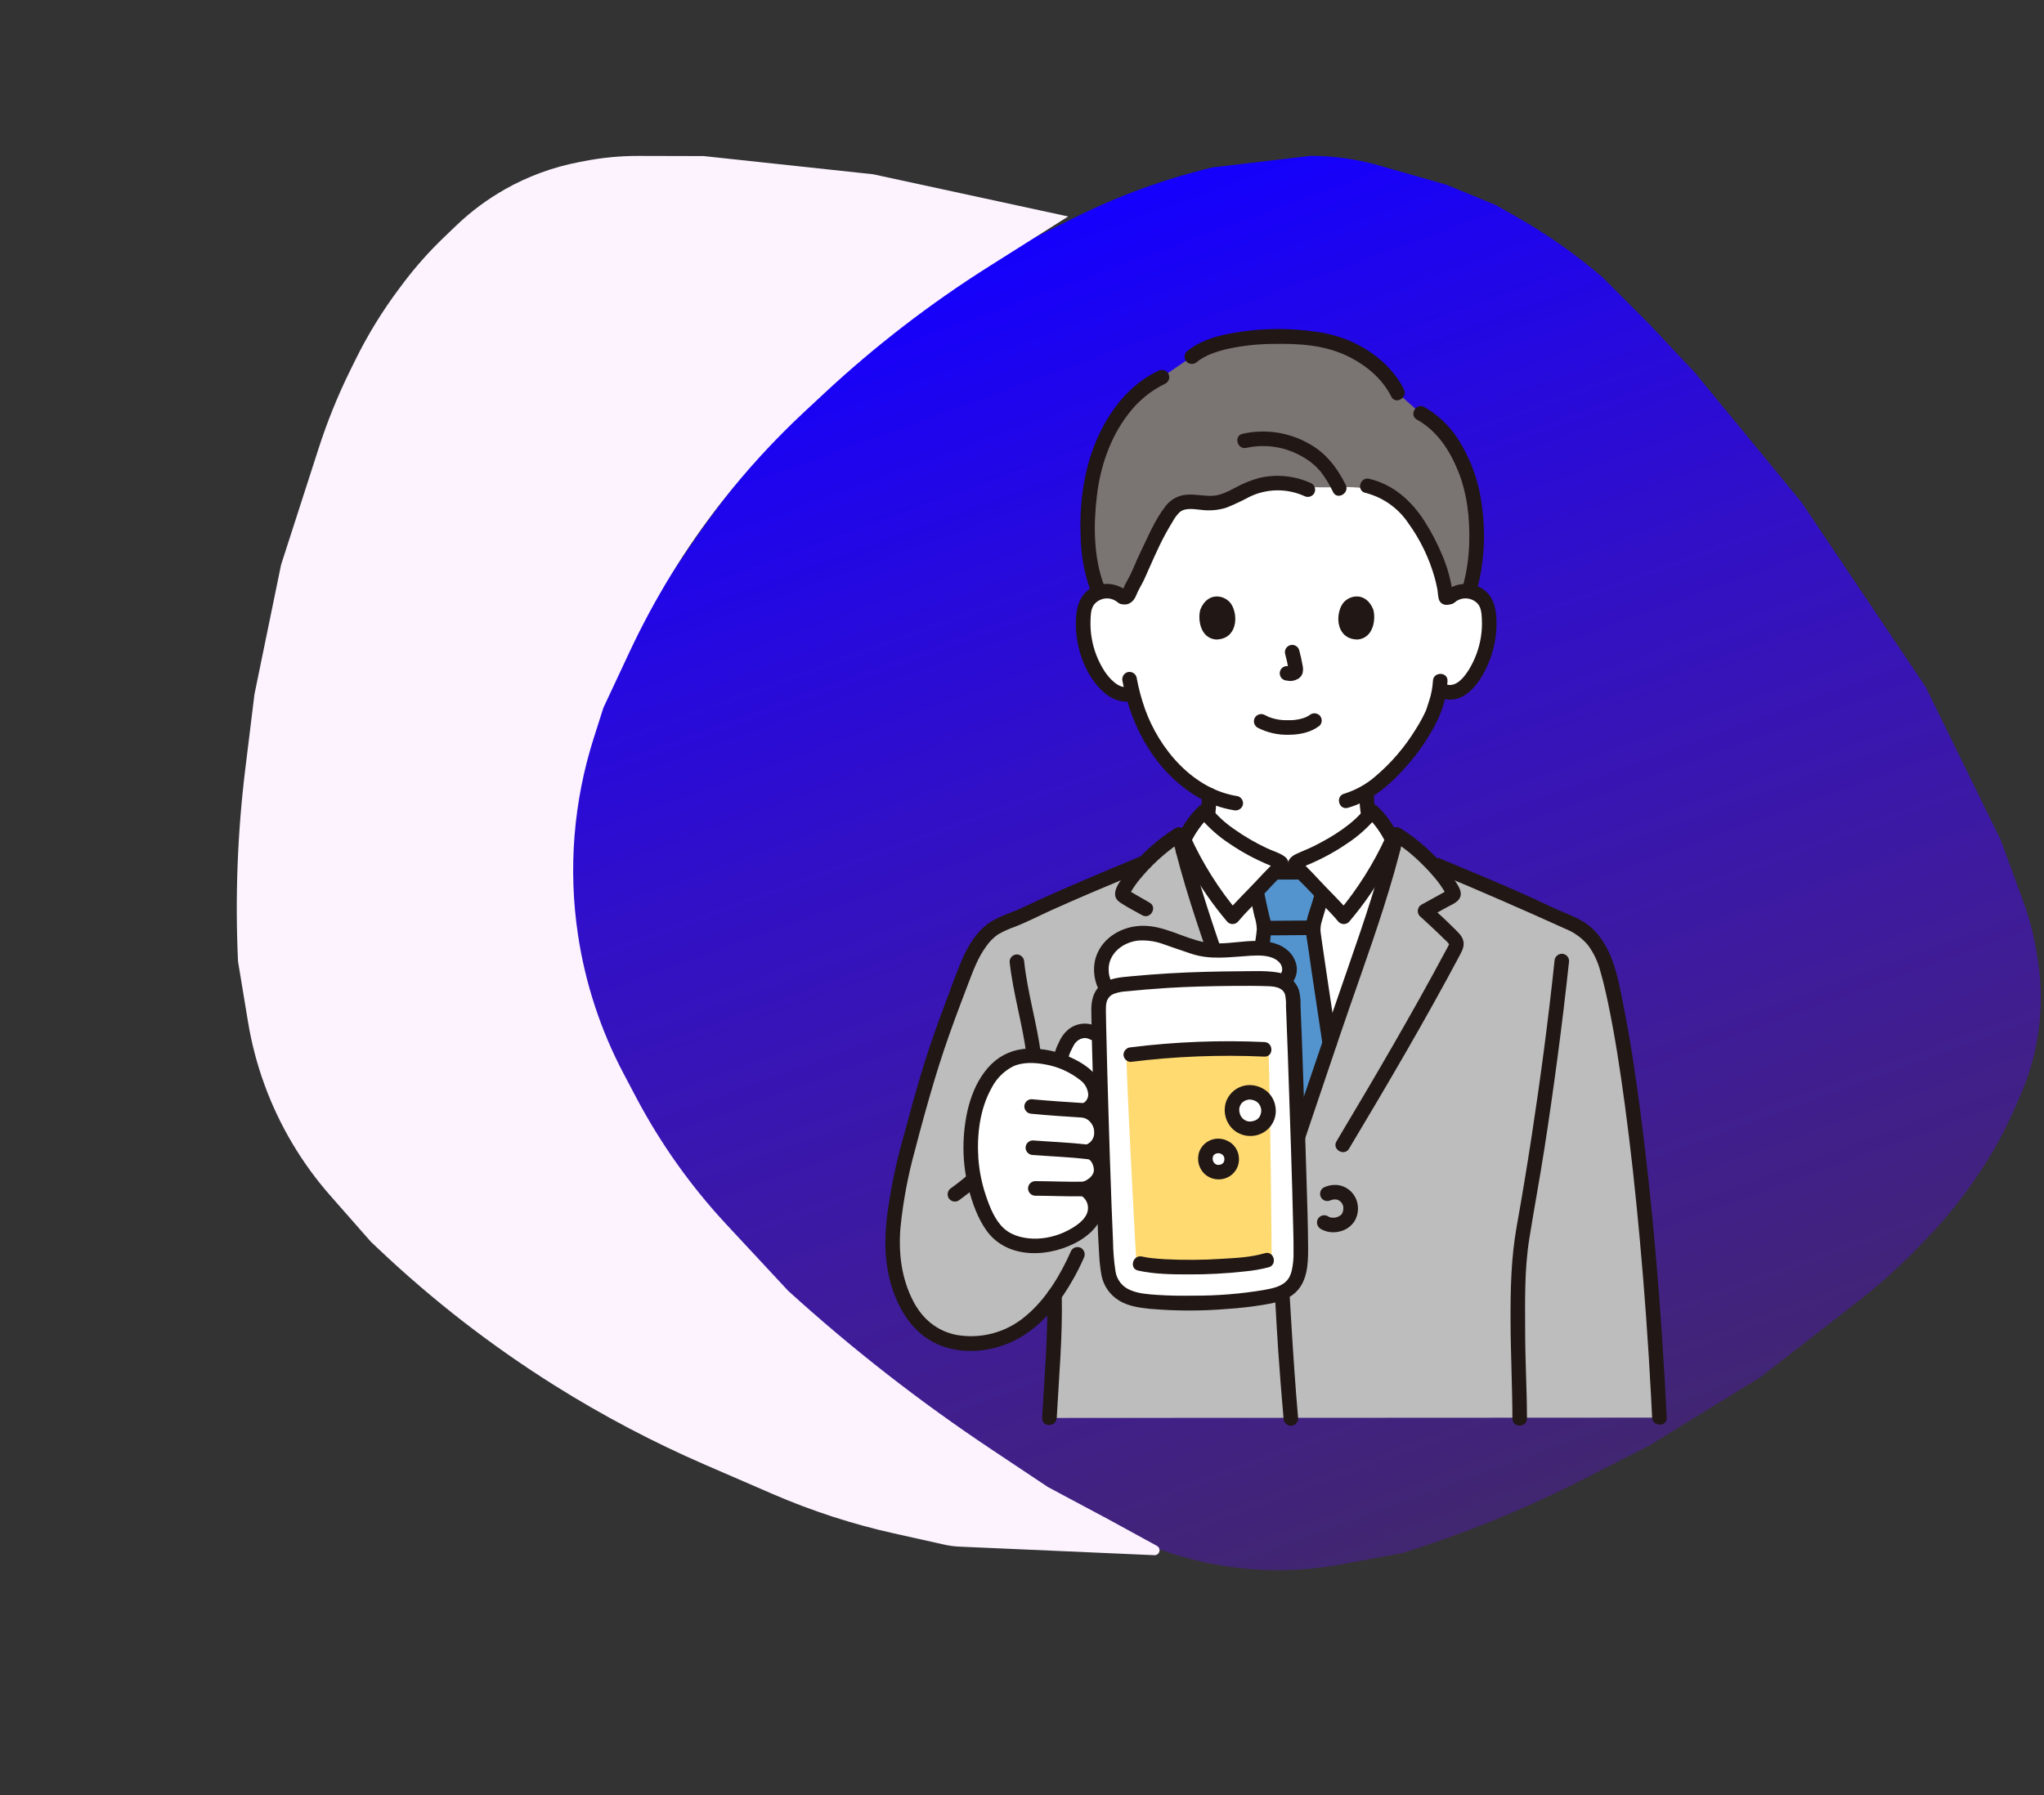 <svg width="354" height="311" viewBox="0 0 354 311" fill="none" xmlns="http://www.w3.org/2000/svg">
    <rect x="0" y="0" width="354" height="311" fill="#333333" stroke="none"/>
    <path d="M240 29L238.769 28.648C234.942 27.555 230.981 27 227 27L210 29C201.694 30.994 193.642 33.929 186.002 37.749L173.5 44L161.792 52.035C152.622 58.328 144.129 65.555 136.45 73.6C130.161 80.188 124.444 87.298 119.358 94.854L115.793 100.15C111.609 106.367 108.075 112.998 105.248 119.937L102.749 126.07C99.935 132.978 98.263 140.296 97.797 147.74C97.27 156.174 98.301 164.634 100.839 172.695L101.961 176.259C104.31 183.72 107.633 190.839 111.845 197.431L112.2 197.986C115.393 202.984 119.052 207.668 123.129 211.976L133.284 222.706C140.085 229.891 147.422 236.55 155.232 242.625C165.386 250.522 176.295 257.398 187.801 263.15L189.5 264L199.398 267.863C206.405 270.597 213.859 272 221.38 272C225.119 272 228.849 271.653 232.523 270.964L243 269C253.648 265.673 263.996 261.455 273.937 256.391L285.5 250.5L305 238.5L321.746 225.475C325.577 222.496 329.186 219.241 332.543 215.737L333.939 214.282C337.306 210.768 340.338 206.949 342.996 202.873L343.552 202.02C345.514 199.012 347.227 195.848 348.673 192.561L349.873 189.835C351.285 186.624 352.292 183.25 352.868 179.79C353.618 175.293 353.633 170.704 352.912 166.203L352.744 165.148C352.249 162.057 351.457 159.02 350.379 156.08L346.5 145.5L333.5 119L312 87L293.5 64.5L285.5 56L277.5 48C272.844 44.009 267.812 40.481 262.474 37.464L259 35.5L250.5 32L240 29Z"
          fill="url(#paint0_linear_33_72)"/>
    <path d="M121.874 27.038L151.222 30.19L181.5 36.743L185 37.5L171.309 46.141C161.125 52.569 151.564 59.933 142.749 68.138L139.358 71.294C134.128 76.163 129.291 81.439 124.895 87.072C118.651 95.071 113.329 103.748 109.027 112.938L104.5 122.609L102.816 127.9C99.319 138.892 98.39 150.541 100.101 161.949C101.358 170.329 104.019 178.437 107.971 185.933L110.136 190.039C114.36 198.05 119.625 205.468 125.793 212.099L136.5 223.609C147.485 233.595 159.202 242.743 171.554 250.978L181.5 257.609L192 263.218L200.376 267.801C200.458 267.846 200.532 267.904 200.596 267.973C201.113 268.535 200.691 269.443 199.927 269.409L166.138 267.926C165.27 267.888 164.408 267.774 163.56 267.584L154.806 265.632C147.609 264.027 140.581 261.743 133.815 258.812L122.249 253.801C113.17 249.868 104.404 245.251 96.025 239.99C85.13 233.149 74.939 225.249 65.597 216.405L64.218 215.099L57.203 207.119C52.237 201.47 48.369 194.945 45.797 187.877C44.518 184.364 43.568 180.74 42.959 177.052L41.221 166.535C40.706 155.392 41.13 144.225 42.489 133.152L44.07 120.271L48.677 97.843L55.189 77.652C56.678 73.033 58.502 68.529 60.646 64.175L61.537 62.366C63.687 58.001 66.239 53.845 69.16 49.953L69.771 49.139C71.927 46.266 74.314 43.575 76.909 41.091L79.06 39.032C81.594 36.606 84.42 34.507 87.474 32.781C91.444 30.539 95.75 28.956 100.227 28.093L101.275 27.891C104.35 27.298 107.474 27.004 110.605 27.011L121.874 27.038Z"
          fill="#FCF3FF"/>
    <g clip-path="url(#clip0_33_72)">
        <path d="M251.091 103.419C251.545 103.025 252.08 102.733 252.657 102.564C253.235 102.395 253.842 102.353 254.438 102.44C255.022 102.522 255.581 102.735 256.073 103.061C256.564 103.388 256.977 103.821 257.279 104.328C257.629 105.027 257.828 105.793 257.864 106.574C258.119 109.631 257.529 112.7 256.158 115.444C255.511 116.831 254.573 118.063 253.407 119.054C252.284 119.948 251.154 120.378 249.289 119.434C249.034 120.773 248.67 122.088 248.2 123.368C247.318 125.726 242.697 133.444 236.691 137.12C236.699 139.017 236.801 140.991 237.433 142.556C238.79 145.918 246.125 150.149 246.631 150.37C246.631 150.37 243.784 168.641 222.584 168.641C201.383 168.641 200.598 150.37 200.598 150.37C201.103 150.149 207.285 146.508 208.648 143.145C209.288 141.567 209.385 139.584 209.388 137.691C206.482 136.196 203.917 134.115 201.855 131.58C199.093 128.229 197.138 124.288 196.142 120.061C194.413 120.752 193.123 119.86 192.112 119.054C190.946 118.063 190.008 116.831 189.361 115.444C187.991 112.7 187.4 109.631 187.655 106.574C187.691 105.793 187.89 105.027 188.24 104.328C188.543 103.821 188.955 103.388 189.447 103.061C189.938 102.735 190.497 102.522 191.082 102.44C191.677 102.353 192.284 102.395 192.862 102.564C193.439 102.733 193.974 103.025 194.429 103.419C194.429 103.419 193.619 79.889 223.086 79.889C252.435 79.889 251.091 103.419 251.091 103.419Z"
              fill="white"/>
        <path d="M194.379 103.248C195.286 104.18 195.79 102.27 196.133 101.523C196.679 100.334 197.478 98.599 198.062 97.43C198.384 96.786 198.849 95.843 199.134 95.186C199.435 94.49 199.755 93.805 200.093 93.129C200.774 91.768 201.528 90.446 202.352 89.167C202.714 88.526 203.207 87.968 203.798 87.529C205.571 86.365 208.007 87.304 210.168 87.142C212.57 86.961 214.561 85.409 216.777 84.526C219.858 83.299 224.583 82.975 227.568 84.392C229.079 84.47 230.487 84.404 231.856 84.392C233.389 84.331 234.924 84.4 236.445 84.597C240.849 85.608 243.906 88.038 246.121 91.72C247.596 94.141 248.767 96.733 249.61 99.44C249.881 100.403 250.099 101.382 250.262 102.369C250.314 102.702 250.352 103.041 250.383 103.375C250.404 103.601 250.63 103.682 251.164 103.322L251.091 103.421C251.542 103.029 252.073 102.739 252.647 102.569C253.22 102.4 253.824 102.356 254.416 102.439C256.507 95.572 255.942 86.864 253.909 81.674C252.511 78.102 250.37 73.98 246.032 71.599L242.05 68.074C240.261 64.443 236.525 61.334 231.616 59.58C226.469 57.742 211.466 57.43 206.422 61.79L201.244 65.331C195.468 67.967 191.393 74.276 189.658 80.779C187.869 87.479 187.853 97.191 190.371 102.623C191.058 102.388 191.794 102.338 192.506 102.477C193.218 102.617 193.881 102.941 194.429 103.418"
              fill="#7A7473"/>
        <path d="M243.14 67.436C240.503 62.171 234.715 58.616 229.018 57.646C223.654 56.73 218.169 56.788 212.826 57.816C210.237 58.328 207.571 59.162 205.529 60.898C205.294 61.136 205.162 61.458 205.162 61.792C205.162 62.127 205.294 62.449 205.529 62.687C205.769 62.918 206.089 63.046 206.422 63.046C206.755 63.046 207.075 62.918 207.315 62.687C207.334 62.67 207.622 62.436 207.412 62.599C207.504 62.528 207.6 62.46 207.696 62.394C207.894 62.257 208.099 62.128 208.308 62.007C208.673 61.796 209.314 61.484 209.525 61.397C210.589 60.97 211.687 60.636 212.808 60.398C215.308 59.869 217.855 59.595 220.41 59.578C225.121 59.49 229.724 59.75 233.966 61.978C236.887 63.513 239.465 65.73 240.959 68.713C241.688 70.167 243.867 68.889 243.14 67.439V67.436Z"
              fill="#211715"/>
        <path d="M248.171 117.957C248.104 119.114 247.888 120.257 247.528 121.359C247.403 121.776 247.265 122.19 247.125 122.603C247.077 122.746 247.029 122.89 246.979 123.032C246.946 123.127 246.789 123.473 246.953 123.109C246.445 124.212 245.862 125.279 245.207 126.302C243.296 129.435 240.889 132.236 238.078 134.597C236.527 135.914 234.724 136.903 232.779 137.504C231.219 137.949 231.884 140.387 233.45 139.939C237.482 138.787 240.839 135.887 243.536 132.776C245.757 130.315 247.615 127.549 249.054 124.562C250.018 122.486 250.576 120.244 250.695 117.958C250.748 116.332 248.222 116.334 248.17 117.958L248.171 117.957Z"
              fill="#211715"/>
        <path d="M194.404 117.992C195.909 126.052 200.21 133.792 207.421 138.064C209.343 139.222 211.47 140.001 213.685 140.357C214.008 140.436 214.348 140.388 214.637 140.224C214.926 140.06 215.141 139.792 215.239 139.475C215.326 139.152 215.282 138.808 215.117 138.518C214.951 138.227 214.679 138.013 214.357 137.922C206.663 136.753 200.775 129.782 198.284 122.781C197.66 121.001 197.177 119.176 196.84 117.321C196.748 116.999 196.534 116.727 196.243 116.562C195.952 116.397 195.609 116.353 195.286 116.439C194.967 116.534 194.697 116.748 194.532 117.038C194.368 117.327 194.322 117.669 194.404 117.992Z"
              fill="#211715"/>
        <path d="M251.983 104.312C252.563 103.838 253.305 103.608 254.051 103.67C254.797 103.733 255.49 104.083 255.983 104.647C256.551 105.367 256.605 106.396 256.642 107.274C256.694 108.29 256.641 109.309 256.485 110.314C256.17 112.34 255.454 114.284 254.38 116.031C253.571 117.318 252.231 119.058 250.524 118.588C248.954 118.156 248.285 120.592 249.852 121.023C254.245 122.234 257.124 117.042 258.271 113.6C258.963 111.526 259.264 109.341 259.161 107.157C259.055 105.045 258.492 103.035 256.569 101.886C255.573 101.313 254.422 101.066 253.279 101.181C252.135 101.296 251.057 101.766 250.194 102.526C249.96 102.765 249.829 103.085 249.829 103.419C249.829 103.753 249.96 104.074 250.194 104.312C250.434 104.543 250.754 104.672 251.087 104.672C251.42 104.672 251.74 104.543 251.98 104.312H251.983Z"
              fill="#211715"/>
        <path d="M195.322 102.526C194.535 101.835 193.567 101.382 192.532 101.221C191.497 101.061 190.438 101.2 189.479 101.621C187.46 102.515 186.613 104.376 186.405 106.471C185.984 110.733 187.263 115.498 190.048 118.793C191.539 120.557 193.689 121.973 196.073 121.419C197.656 121.05 196.986 118.615 195.402 118.983C193.743 119.369 192.129 117.528 191.314 116.306C190.179 114.56 189.417 112.599 189.073 110.546C188.901 109.543 188.832 108.526 188.866 107.509C188.892 106.626 188.913 105.562 189.429 104.805C189.661 104.497 189.953 104.238 190.288 104.045C190.622 103.852 190.993 103.729 191.376 103.683C191.759 103.638 192.148 103.67 192.519 103.778C192.89 103.886 193.235 104.069 193.533 104.314C193.774 104.543 194.094 104.671 194.426 104.671C194.758 104.671 195.078 104.543 195.319 104.314C195.553 104.076 195.684 103.755 195.684 103.421C195.684 103.087 195.553 102.766 195.319 102.528L195.322 102.526Z"
              fill="#211715"/>
        <path d="M200.607 64.242C195.526 66.6 191.95 71.391 189.82 76.444C187.628 81.646 186.921 87.47 187.166 93.082C187.227 96.117 187.761 99.124 188.748 101.995C188.845 102.313 189.06 102.582 189.349 102.746C189.638 102.91 189.979 102.957 190.302 102.877C190.623 102.786 190.896 102.572 191.061 102.281C191.226 101.99 191.27 101.646 191.184 101.323C189.385 96.499 189.365 90.979 189.963 85.927C190.562 80.836 192.265 75.785 195.431 71.698C197.128 69.449 199.34 67.64 201.881 66.423C202.168 66.252 202.377 65.975 202.462 65.652C202.546 65.329 202.5 64.985 202.334 64.695C202.16 64.412 201.883 64.206 201.561 64.122C201.239 64.037 200.897 64.081 200.607 64.242Z"
              fill="#211715"/>
        <path d="M245.395 72.687C248.885 74.637 251.072 77.983 252.537 81.617C254.1 85.497 254.573 89.772 254.456 93.929C254.399 96.535 254.022 99.124 253.334 101.638C252.896 103.206 255.334 103.875 255.77 102.309C257.055 97.486 257.346 92.451 256.628 87.511C256.117 83.323 254.644 79.31 252.325 75.785C250.875 73.611 248.939 71.805 246.67 70.509C245.249 69.715 243.974 71.896 245.395 72.69V72.687Z"
              fill="#211715"/>
        <path d="M227.145 83.74C224.331 82.426 221.16 82.089 218.133 82.783C216.648 83.183 215.219 83.767 213.878 84.52C212.688 85.132 211.426 85.806 210.063 85.888C208.634 85.974 207.221 85.612 205.791 85.686C205.047 85.698 204.316 85.875 203.648 86.204C202.981 86.533 202.395 87.006 201.933 87.588C199.977 90.071 198.793 93.061 197.418 95.874C196.787 97.169 196.293 98.526 195.641 99.811C195.343 100.398 194.99 100.947 194.73 101.553C194.62 101.808 194.512 102.063 194.378 102.307C194.388 102.289 194.243 102.518 194.245 102.518C194.069 102.176 195.274 102.356 195.272 102.355C194.08 101.252 192.289 103.035 193.489 104.141C194.58 105.148 195.909 104.761 196.593 103.521C196.8 103.145 196.932 102.731 197.124 102.351C197.474 101.653 197.886 100.994 198.209 100.28C199.389 97.668 200.482 95.006 201.855 92.484C202.237 91.783 202.64 91.092 203.062 90.411C203.385 89.791 203.801 89.225 204.297 88.732C205.287 87.895 206.848 88.215 208.024 88.326C209.49 88.521 210.981 88.391 212.391 87.947C213.769 87.393 215.114 86.762 216.421 86.057C217.891 85.348 219.498 84.968 221.131 84.944C222.763 84.921 224.38 85.254 225.87 85.92C226.162 86.08 226.503 86.122 226.825 86.038C227.146 85.954 227.423 85.749 227.598 85.467C227.765 85.177 227.81 84.834 227.726 84.511C227.641 84.188 227.432 83.911 227.145 83.74H227.145Z"
              fill="#211715"/>
        <path d="M215.865 77.584C219.22 76.847 222.729 77.418 225.677 79.18C226.861 79.846 227.912 80.726 228.775 81.775C229.596 82.855 230.301 84.019 230.877 85.247C231.614 86.697 233.793 85.42 233.058 83.972C231.566 81.035 229.705 78.534 226.778 76.901C223.273 74.886 219.138 74.261 215.194 75.149C213.61 75.509 214.281 77.945 215.865 77.584Z"
              fill="#211715"/>
        <path d="M236.458 85.377C239.49 86.138 242.133 87.995 243.878 90.589C245.97 93.473 247.532 96.706 248.49 100.137C248.648 100.742 248.795 101.351 248.915 101.965C249.026 102.536 249.029 103.149 249.166 103.711C249.482 104.996 250.874 104.987 251.802 104.41C253.18 103.554 251.913 101.368 250.528 102.23C250.121 102.429 250.304 102.493 251.077 102.422L251.53 102.875C251.63 103.208 251.652 103.206 251.594 102.871C251.57 102.676 251.544 102.48 251.517 102.284C251.47 101.952 251.414 101.622 251.35 101.293C251.223 100.638 251.066 99.989 250.894 99.347C250.595 98.264 250.223 97.204 249.78 96.172C248.917 94.085 247.869 92.081 246.647 90.181C244.368 86.683 241.272 83.926 237.131 82.943C235.552 82.569 234.876 85.003 236.459 85.379L236.458 85.377Z"
              fill="#211715"/>
        <path d="M287.398 245.581C285.683 209.761 281.529 178.391 278.277 167.547C277.342 164.429 275.938 162.558 274.379 161.311C272.82 160.063 270.228 159.236 268.426 158.364C262.569 155.535 254.922 152.385 248.919 149.88L247.775 149.403C246.008 147.556 244.027 145.926 241.873 144.55C239.251 155.789 234.593 167.921 230.901 178.857C228.423 186.194 225.946 193.531 223.468 200.868C220.164 192.675 217.979 187.161 215.175 178.857C211.482 167.922 206.825 155.79 204.203 144.55C202.062 145.917 200.092 147.535 198.333 149.368C191.667 152.146 183.342 155.593 176.923 158.692C174.897 159.671 172.519 160.129 170.982 161.775C169.412 163.46 168.197 165.442 167.409 167.606C162.847 179.519 161.416 183.412 158.391 194.725C157.207 198.809 155.528 205.354 154.902 210.579C154.223 216.252 154.423 220.461 156.812 225.513C159.201 230.564 163.537 233.342 170.172 232.621C173.404 232.17 176.428 230.767 178.859 228.591C180.272 227.317 181.535 225.887 182.625 224.329C182.677 226.398 182.644 228.493 182.553 230.691C182.337 235.758 182.101 239.205 181.753 245.635L287.398 245.581Z"
              fill="#BDBDBD"/>
        <path d="M224.425 149.416C224.384 149.445 224.348 149.482 224.32 149.525H221.88C221.564 149.251 221.197 149.043 220.8 148.913C215.241 146.677 210.603 143.267 208.571 140.536C206.567 142.378 205.931 143.804 204.625 146.299C207.301 157.04 211.671 168.489 215.173 178.859C217.977 187.164 220.162 192.677 223.466 200.87C225.944 193.533 228.422 186.196 230.899 178.859C234.418 168.437 238.815 156.927 241.488 146.14C240.24 143.742 239.588 142.339 237.627 140.536C235.596 143.267 230.958 146.677 225.398 148.913C225.056 149.044 224.73 149.212 224.425 149.416Z"
              fill="white"/>
        <path d="M235.433 137.647C235.467 139.617 235.586 141.737 236.494 143.527C237.358 145.229 238.945 146.579 240.417 147.743C240.659 147.97 240.978 148.097 241.31 148.097C241.642 148.097 241.962 147.97 242.203 147.743C242.438 147.505 242.57 147.184 242.57 146.85C242.57 146.515 242.438 146.195 242.203 145.957C241.469 145.386 240.769 144.771 240.11 144.115C239.565 143.605 239.1 143.014 238.734 142.363C238.694 142.29 238.657 142.215 238.62 142.14C238.689 142.279 238.62 142.153 238.596 142.081C238.526 141.893 238.462 141.701 238.405 141.508C238.29 141.105 238.2 140.696 238.135 140.282C238.016 139.408 237.957 138.528 237.959 137.646C237.959 137.311 237.825 136.99 237.589 136.753C237.352 136.516 237.031 136.383 236.696 136.383C236.361 136.383 236.04 136.516 235.803 136.753C235.566 136.99 235.433 137.311 235.433 137.646V137.647Z"
              fill="#211715"/>
        <path d="M205.812 148.342C207.346 147.101 208.947 145.63 209.74 143.783C210.563 141.866 210.646 139.721 210.655 137.662C210.661 136.037 208.136 136.035 208.129 137.662C208.137 138.59 208.096 139.516 208.006 140.439C207.931 141.191 207.762 141.93 207.504 142.639C206.843 144.243 205.338 145.495 204.026 146.557C203.791 146.795 203.66 147.115 203.66 147.45C203.66 147.784 203.791 148.105 204.026 148.342C204.267 148.572 204.587 148.701 204.919 148.701C205.252 148.701 205.572 148.572 205.812 148.342Z"
              fill="#211715"/>
        <path d="M232.732 158.817C236.171 154.806 239.007 150.315 241.151 145.487C240.107 143.473 239.405 142.168 237.629 140.534C235.597 143.265 230.959 146.676 225.4 148.912C225.003 149.042 224.635 149.25 224.319 149.523C224.186 149.771 224.445 149.989 224.567 150.184C224.758 150.49 225.697 151.275 227.295 153.029C229.108 155.02 231.232 157.028 232.732 158.817Z"
              fill="white"/>
        <path d="M213.466 158.817C210.028 154.806 207.192 150.315 205.047 145.487C206.092 143.473 206.793 142.168 208.57 140.534C210.601 143.265 215.24 146.676 220.798 148.912C221.196 149.042 221.563 149.25 221.879 149.523C222.012 149.771 221.754 149.989 221.632 150.184C221.44 150.49 220.502 151.275 218.904 153.029C217.09 155.02 214.967 157.028 213.466 158.817Z"
              fill="white"/>
        <path d="M224.651 151.101C223.279 151.106 222.138 151.108 220.751 151.109C220.296 151.56 219.677 152.182 218.904 153.031C218.49 153.485 218.062 153.941 217.623 154.394C217.93 155.982 218.144 156.986 218.482 158.432C218.535 158.686 218.6 158.931 218.664 159.185C218.822 159.729 218.914 160.29 218.936 160.856C218.936 161.18 217.347 172.777 216.235 181.952C218.563 188.634 220.591 193.738 223.468 200.87L230.286 180.681C228.887 171.328 227.407 161.555 227.416 161.037C227.485 160.024 227.705 159.026 228.069 158.077C228.461 156.875 228.701 155.824 228.958 154.79C228.392 154.206 227.83 153.618 227.295 153.031C226.516 152.175 225.893 151.55 225.437 151.098L224.651 151.101Z"
              fill="#5394CF"/>
        <path d="M219.325 162.042C221.939 162.042 224.554 161.984 227.169 161.983C227.504 161.983 227.825 161.85 228.062 161.613C228.299 161.376 228.432 161.055 228.432 160.72C228.432 160.385 228.299 160.064 228.062 159.827C227.825 159.59 227.504 159.457 227.169 159.457C224.554 159.457 221.939 159.515 219.325 159.516C218.99 159.516 218.668 159.649 218.432 159.886C218.195 160.123 218.062 160.444 218.062 160.779C218.062 161.114 218.195 161.435 218.432 161.672C218.668 161.909 218.99 162.042 219.325 162.042Z"
              fill="#211715"/>
        <path d="M216.529 155.363C216.755 156.502 217 157.637 217.266 158.767C217.505 159.478 217.64 160.219 217.665 160.969C217.612 161.749 217.47 162.533 217.368 163.308C216.902 166.877 216.428 170.445 215.969 174.015C215.653 176.471 215.344 178.928 215.042 181.386C215.044 181.72 215.177 182.041 215.414 182.277C215.65 182.513 215.97 182.647 216.305 182.649C216.637 182.641 216.954 182.505 217.189 182.27C217.424 182.035 217.56 181.718 217.568 181.386C218.089 177.116 218.642 172.85 219.199 168.584C219.528 166.078 219.973 163.557 220.181 161.037C220.195 160.252 220.083 159.47 219.849 158.721C219.518 157.386 219.231 156.038 218.964 154.689C218.872 154.368 218.658 154.096 218.367 153.931C218.076 153.766 217.733 153.722 217.41 153.807C217.091 153.902 216.82 154.117 216.656 154.406C216.492 154.696 216.446 155.038 216.528 155.361L216.529 155.363Z"
              fill="#211715"/>
        <path d="M225.288 149.838C223.737 149.842 222.186 149.845 220.636 149.848C220.301 149.848 219.98 149.981 219.743 150.218C219.506 150.455 219.373 150.776 219.373 151.111C219.373 151.446 219.506 151.767 219.743 152.004C219.98 152.241 220.301 152.374 220.636 152.374C222.187 152.372 223.737 152.368 225.288 152.364C225.623 152.364 225.944 152.231 226.181 151.994C226.418 151.757 226.551 151.436 226.551 151.101C226.551 150.766 226.418 150.445 226.181 150.208C225.944 149.971 225.623 149.838 225.288 149.838Z"
              fill="#211715"/>
        <path d="M231.502 180.338C230.893 176.261 230.283 172.183 229.673 168.106C229.448 166.59 229.226 165.074 229.007 163.557C228.93 163.017 228.854 162.476 228.779 161.935C228.766 161.838 228.809 162.167 228.775 161.908C228.766 161.829 228.755 161.75 228.745 161.673C228.728 161.536 228.708 161.398 228.696 161.26C228.674 160.675 228.756 160.091 228.938 159.535C229.244 158.426 229.622 157.342 229.905 156.225C230.301 154.646 227.866 153.976 227.469 155.553C227.021 157.334 226.082 159.232 226.153 161.097C226.184 161.877 226.349 162.665 226.457 163.436C226.931 166.806 227.443 170.171 227.946 173.538C228.319 176.029 228.693 178.52 229.065 181.01C229.156 181.332 229.37 181.605 229.661 181.77C229.952 181.935 230.296 181.979 230.619 181.893C230.937 181.797 231.206 181.582 231.371 181.292C231.535 181.003 231.581 180.662 231.501 180.339L231.502 180.338Z"
              fill="#211715"/>
        <path d="M221.498 202.764C220.531 205.557 220.037 208.491 220.034 211.447C220.072 213.307 220.275 215.174 220.393 217.03C220.752 222.703 220.985 228.381 221.38 234.052C221.652 237.949 221.959 241.843 222.3 245.733C222.309 246.066 222.444 246.382 222.679 246.617C222.914 246.852 223.231 246.988 223.563 246.996C223.897 246.994 224.217 246.86 224.453 246.624C224.69 246.387 224.823 246.068 224.826 245.733C223.847 234.602 223.361 223.448 222.6 212.303C222.474 209.288 222.927 206.277 223.934 203.432C224.438 201.883 222 201.222 221.498 202.761V202.764Z"
              fill="#211715"/>
        <path d="M233.647 198.979C240.27 187.9 246.82 176.767 252.878 165.368C253.315 164.544 253.689 163.737 253.375 162.795C253.097 161.964 252.371 161.36 251.77 160.758C250.451 159.437 249.075 158.175 247.691 156.923L247.436 158.906L250.607 157.157C251.528 156.649 252.926 156.164 252.99 154.927C253.033 154.101 252.443 153.275 252.01 152.607C251.526 151.872 251.001 151.165 250.439 150.489C248.203 147.724 245.523 145.35 242.51 143.463C242.342 143.367 242.155 143.311 241.963 143.298C241.771 143.285 241.578 143.317 241.399 143.389C241.22 143.462 241.061 143.574 240.932 143.718C240.803 143.861 240.708 144.032 240.655 144.217C238.866 151.862 236.348 159.319 233.774 166.726C231.151 174.275 228.563 181.835 226.008 189.405L221.497 202.762C220.976 204.306 223.415 204.968 223.933 203.434C226.634 195.436 229.335 187.438 232.036 179.44C234.525 172.073 237.218 164.77 239.582 157.358C240.894 153.243 242.108 149.093 243.091 144.888L241.236 145.643C243.17 146.866 244.952 148.314 246.545 149.957C247.403 150.806 248.209 151.706 248.957 152.653C249.266 153.049 249.557 153.461 249.83 153.882C249.968 154.093 250.101 154.31 250.227 154.53C250.281 154.623 250.333 154.717 250.385 154.811C250.422 154.88 250.459 154.95 250.494 155.022C250.553 155.143 250.544 155.113 250.466 154.931L250.639 154.294C250.728 154.205 250.708 154.205 250.58 154.294L250.24 154.481L249.787 154.731L248.541 155.418L246.163 156.73C245.998 156.829 245.857 156.964 245.751 157.125C245.646 157.286 245.578 157.469 245.554 157.66C245.529 157.851 245.548 158.045 245.609 158.227C245.67 158.41 245.772 158.576 245.907 158.714C247.075 159.771 248.238 160.836 249.366 161.937C249.603 162.168 249.839 162.402 250.073 162.637C250.4 162.894 250.69 163.192 250.937 163.525C250.986 163.63 251 163.495 250.922 163.679C250.753 164.073 250.509 164.456 250.306 164.836C248.891 167.487 247.45 170.124 245.983 172.747C242.962 178.163 239.857 183.533 236.712 188.877C234.975 191.828 233.227 194.773 231.469 197.71C230.632 199.109 232.815 200.381 233.649 198.985L233.647 198.979Z"
              fill="#211715"/>
        <path d="M199.09 156.364C198.44 156.003 197.801 155.624 197.159 155.25C196.816 155.049 196.472 154.849 196.128 154.649C195.981 154.565 195.835 154.481 195.689 154.397C195.604 154.349 195.353 154.129 195.438 154.292L195.611 154.929C195.619 155.13 195.533 155.099 195.655 154.882C195.708 154.789 195.757 154.694 195.809 154.601C195.933 154.383 196.063 154.168 196.199 153.956C196.468 153.535 196.756 153.124 197.061 152.729C199.258 149.966 201.884 147.575 204.84 145.646L202.985 144.891C204.777 152.536 207.292 159.992 209.866 167.4C212.351 174.556 214.728 181.756 217.39 188.847C218.864 192.772 220.421 196.662 221.987 200.55C222.085 200.867 222.3 201.135 222.589 201.299C222.877 201.463 223.218 201.511 223.54 201.432C223.862 201.341 224.135 201.127 224.3 200.836C224.465 200.545 224.509 200.201 224.422 199.878C221.643 192.98 218.95 186.056 216.559 179.012C214.06 171.645 211.378 164.336 209.007 156.926C207.666 152.734 206.429 148.507 205.423 144.219C205.369 144.034 205.275 143.863 205.146 143.72C205.017 143.576 204.857 143.464 204.678 143.391C204.5 143.319 204.307 143.287 204.114 143.3C203.922 143.313 203.735 143.369 203.567 143.465C200.333 145.487 197.486 148.071 195.16 151.094C194.148 152.397 191.918 154.947 193.944 156.309C195.168 157.132 196.528 157.832 197.817 158.548C199.238 159.337 200.514 157.157 199.092 156.367L199.09 156.364Z"
              fill="#211715"/>
        <path d="M232.732 158.817C236.171 154.806 239.007 150.315 241.151 145.487C240.107 143.473 239.405 142.168 237.629 140.534C235.597 143.265 230.959 146.676 225.4 148.912C225.003 149.042 224.635 149.25 224.319 149.523C224.186 149.771 224.445 149.989 224.567 150.184C224.758 150.49 225.697 151.275 227.295 153.029C229.108 155.02 231.232 157.028 232.732 158.817Z"
              fill="white"/>
        <path d="M213.466 158.817C210.028 154.806 207.192 150.315 205.047 145.487C206.092 143.473 206.793 142.168 208.57 140.534C210.601 143.265 215.24 146.676 220.798 148.912C221.196 149.042 221.563 149.25 221.879 149.523C222.012 149.771 221.754 149.989 221.632 150.184C221.44 150.49 220.502 151.275 218.904 153.029C217.09 155.02 214.967 157.028 213.466 158.817Z"
              fill="white"/>
        <path d="M233.625 159.712C236.215 156.675 238.482 153.377 240.391 149.872C240.852 149.011 241.293 148.139 241.713 147.256C241.972 146.799 242.192 146.321 242.37 145.826C242.542 145.2 242.132 144.635 241.852 144.107C241.001 142.442 239.875 140.934 238.522 139.645C238.383 139.513 238.216 139.413 238.034 139.354C237.852 139.294 237.659 139.276 237.469 139.3C237.279 139.325 237.097 139.392 236.936 139.495C236.775 139.599 236.639 139.738 236.538 139.901C234.42 142.709 230.793 144.955 227.562 146.566C226.509 147.092 225.411 147.493 224.357 148.003C223.256 148.536 222.613 149.572 223.391 150.705C224.212 151.9 225.425 152.862 226.402 153.926C228.191 155.873 230.131 157.69 231.839 159.714C232.078 159.948 232.398 160.08 232.732 160.08C233.066 160.08 233.387 159.948 233.625 159.714C233.856 159.474 233.985 159.154 233.985 158.821C233.985 158.488 233.856 158.168 233.625 157.928C232.02 156.025 230.202 154.315 228.511 152.491C227.784 151.707 227.056 150.927 226.297 150.176C226.092 149.973 225.89 149.766 225.685 149.564C225.603 149.483 225.422 149.217 225.68 149.586C225.649 149.542 225.48 149.253 225.5 149.338V150.009L225.537 149.864L225.212 150.421C225.084 150.572 225.344 150.332 225.44 150.281C225.536 150.23 225.636 150.18 225.736 150.135C226.161 149.943 226.6 149.779 227.027 149.593C227.779 149.265 228.519 148.915 229.249 148.54C230.59 147.854 231.887 147.086 233.133 146.24C235.259 144.869 237.146 143.159 238.719 141.178L236.736 141.433C238.112 142.791 239.238 144.381 240.061 146.13V144.855C237.917 149.562 235.152 153.959 231.839 157.93C231.611 158.171 231.483 158.491 231.483 158.823C231.483 159.155 231.611 159.475 231.839 159.716C232.078 159.95 232.399 160.08 232.733 160.079C233.067 160.078 233.388 159.947 233.625 159.712Z"
              fill="#211715"/>
        <path d="M214.359 157.926C211.046 153.955 208.281 149.557 206.138 144.851V146.126C206.961 144.377 208.086 142.786 209.463 141.429L207.48 141.174C209.053 143.155 210.94 144.865 213.066 146.236C214.312 147.081 215.609 147.85 216.95 148.536C217.643 148.893 218.348 149.228 219.062 149.542C219.49 149.73 219.924 149.9 220.352 150.086C220.491 150.147 220.624 150.206 220.758 150.277C220.844 150.323 221.138 150.596 220.986 150.418L220.662 149.861L220.699 150.006V149.334C220.718 149.249 220.549 149.539 220.518 149.583C220.781 149.214 220.596 149.477 220.514 149.56C220.309 149.763 220.107 149.969 219.902 150.172C219.143 150.925 218.414 151.705 217.688 152.487C215.996 154.312 214.179 156.022 212.573 157.924C212.344 158.165 212.217 158.485 212.217 158.817C212.217 159.15 212.344 159.469 212.573 159.71C212.811 159.944 213.132 160.076 213.466 160.076C213.8 160.076 214.121 159.944 214.359 159.71C215.861 157.93 217.551 156.319 219.147 154.625C219.887 153.839 220.609 153.038 221.372 152.274C221.74 151.905 222.139 151.552 222.476 151.15C223.198 150.285 223.521 149.134 222.461 148.361C221.592 147.729 220.452 147.423 219.482 146.968C217.476 146.034 215.558 144.92 213.752 143.64C212.22 142.591 210.844 141.33 209.664 139.896C209.564 139.733 209.428 139.595 209.267 139.491C209.106 139.387 208.924 139.32 208.734 139.296C208.544 139.271 208.351 139.289 208.168 139.349C207.986 139.409 207.82 139.508 207.681 139.64C206.328 140.93 205.202 142.438 204.351 144.102C204.095 144.584 203.734 145.086 203.811 145.654C203.947 146.181 204.16 146.685 204.442 147.151C204.879 148.066 205.335 148.971 205.811 149.867C207.72 153.372 209.987 156.67 212.576 159.707C212.814 159.941 213.135 160.073 213.469 160.073C213.803 160.073 214.124 159.941 214.362 159.707C214.591 159.467 214.718 159.148 214.717 158.816C214.717 158.484 214.588 158.165 214.359 157.926Z"
              fill="#211715"/>
        <path d="M264.458 245.737C264.45 240.797 264.152 235.863 264.143 230.923C264.132 225.475 263.995 219.984 264.86 214.586C265.696 209.364 266.671 204.167 267.482 198.938C268.299 193.674 269.057 188.401 269.755 183.119C270.492 177.583 271.157 172.039 271.75 166.486C271.748 166.152 271.614 165.832 271.378 165.596C271.142 165.359 270.822 165.226 270.487 165.224C270.155 165.231 269.838 165.366 269.602 165.602C269.367 165.837 269.232 166.154 269.225 166.486C268.153 176.635 266.81 186.755 265.266 196.842C264.468 202.054 263.606 207.254 262.679 212.444C261.704 217.864 261.596 223.298 261.613 228.79C261.631 234.442 261.923 240.086 261.933 245.737C261.933 247.362 264.461 247.365 264.458 245.737Z"
              fill="#211715"/>
        <path d="M181.364 224.433C181.517 231.498 180.872 238.587 180.49 245.638C180.403 247.263 182.928 247.258 183.016 245.638C183.398 238.587 184.043 231.498 183.89 224.433C183.854 222.81 181.329 222.804 181.364 224.433Z"
              fill="#211715"/>
        <path d="M180.29 182.634C179.579 177.246 177.963 172.005 177.38 166.604C177.37 166.272 177.234 165.956 176.999 165.721C176.765 165.486 176.449 165.35 176.117 165.341C175.782 165.343 175.462 165.477 175.226 165.713C174.99 165.949 174.856 166.27 174.854 166.604C175.438 172.014 177.053 177.244 177.764 182.634C177.775 182.965 177.911 183.281 178.146 183.515C178.38 183.75 178.695 183.886 179.027 183.896C179.361 183.894 179.681 183.761 179.918 183.524C180.154 183.288 180.288 182.968 180.29 182.634Z"
              fill="#211715"/>
        <path d="M248.583 151.102C256.157 154.259 263.678 157.531 271.145 160.918C272.668 161.53 274.014 162.514 275.059 163.779C276.036 165.123 276.75 166.639 277.164 168.248C277.707 170.122 278.139 172.029 278.537 173.938C279.722 179.621 280.589 185.37 281.371 191.119C282.423 198.865 283.257 206.641 283.97 214.426C284.809 223.585 285.468 232.759 285.949 241.945C286.013 243.157 286.074 244.369 286.132 245.581C286.21 247.199 288.736 247.208 288.658 245.581C288.202 236.113 287.564 226.656 286.745 217.21C286.033 209.068 285.184 200.936 284.124 192.832C283.322 186.7 282.432 180.569 281.224 174.502C280.224 169.487 279.314 163.505 274.997 160.209C273.431 159.014 271.531 158.38 269.748 157.592C267.86 156.759 266.012 155.836 264.128 154.995C260.114 153.201 256.059 151.504 252.002 149.812C251.086 149.43 250.169 149.048 249.252 148.666C248.929 148.579 248.585 148.623 248.294 148.788C248.004 148.953 247.79 149.226 247.699 149.548C247.618 149.871 247.665 150.212 247.829 150.501C247.993 150.79 248.262 151.006 248.581 151.102H248.583Z"
              fill="#211715"/>
        <path d="M230.518 207.892C230.16 208.05 230.518 207.9 230.608 207.872C230.699 207.844 230.807 207.82 230.907 207.797C230.96 207.786 231.132 207.773 230.93 207.788C230.698 207.804 230.959 207.788 230.993 207.788C231.109 207.78 231.225 207.779 231.341 207.784C231.394 207.784 231.444 207.793 231.495 207.796C231.671 207.806 231.17 207.721 231.426 207.79C231.525 207.817 231.624 207.836 231.722 207.868C231.769 207.883 231.819 207.91 231.866 207.921C231.835 207.914 231.596 207.786 231.774 207.889C231.883 207.953 231.989 208.04 232.1 208.096C232.076 208.083 231.875 207.902 232.024 208.041C232.06 208.074 232.098 208.105 232.134 208.138C232.203 208.203 232.269 208.271 232.331 208.342C232.359 208.378 232.388 208.413 232.419 208.447C232.217 208.267 232.285 208.262 232.341 208.352C232.398 208.441 232.457 208.53 232.508 208.625C232.527 208.662 232.544 208.699 232.563 208.736C232.657 208.915 232.505 208.599 232.511 208.603C232.554 208.682 232.583 208.769 232.596 208.858C232.617 208.933 232.633 209.009 232.649 209.085C232.672 209.19 232.659 209.34 232.635 208.948C232.635 208.995 232.645 209.041 232.649 209.088C232.66 209.244 232.66 209.4 232.649 209.555C232.639 209.681 232.572 209.908 232.663 209.482C232.646 209.565 232.634 209.649 232.615 209.732C232.585 209.856 232.545 209.977 232.505 210.1C232.422 210.353 232.631 209.841 232.549 210.002C232.519 210.063 232.491 210.124 232.458 210.183C232.435 210.226 232.409 210.268 232.382 210.31C232.36 210.343 232.329 210.377 232.311 210.411C232.463 210.136 232.455 210.237 232.373 210.323C232.317 210.383 232.262 210.443 232.201 210.498C232.171 210.526 232.138 210.551 232.109 210.58C232.018 210.669 232.389 210.387 232.169 210.533C232.023 210.629 231.87 210.717 231.713 210.796C231.531 210.887 232.02 210.682 231.725 210.787C231.626 210.821 231.526 210.852 231.425 210.878C231.333 210.901 231.241 210.919 231.149 210.937C231.096 210.948 230.941 210.968 231.162 210.937C231.407 210.903 231.166 210.933 231.113 210.937C230.918 210.948 230.724 210.944 230.53 210.927C230.327 210.913 230.693 210.944 230.688 210.948C230.628 210.944 230.569 210.933 230.512 210.915C230.417 210.893 230.323 210.867 230.23 210.836C229.944 210.738 230.454 210.959 230.242 210.844C230.152 210.795 230.063 210.748 229.979 210.691C229.689 210.524 229.345 210.479 229.022 210.563C228.699 210.648 228.422 210.857 228.251 211.144C228.09 211.435 228.047 211.777 228.131 212.099C228.216 212.421 228.421 212.697 228.704 212.872C229.652 213.433 230.779 213.611 231.854 213.368C232.402 213.267 232.925 213.057 233.391 212.751C233.857 212.445 234.256 212.048 234.566 211.585C235.009 210.861 235.224 210.021 235.183 209.174C235.165 208.608 235.028 208.052 234.783 207.541C234.537 207.031 234.188 206.577 233.757 206.209C233.111 205.661 232.307 205.332 231.462 205.27C230.698 205.229 229.937 205.383 229.249 205.717C228.965 205.883 228.757 206.154 228.67 206.472C228.582 206.8 228.628 207.15 228.797 207.444C228.964 207.728 229.235 207.935 229.552 208.023C229.881 208.094 230.225 208.049 230.525 207.896L230.518 207.892Z"
              fill="#211715"/>
        <path d="M171.435 200.115C170.363 201.162 169.256 202.171 168.113 203.141C167.558 203.612 166.995 204.073 166.424 204.524L166.172 204.722L166.046 204.821L165.92 204.918L165.665 205.113C165.357 205.345 165.048 205.575 164.737 205.802C164.454 205.977 164.248 206.254 164.164 206.575C164.08 206.897 164.123 207.239 164.284 207.53C164.455 207.817 164.732 208.024 165.055 208.109C165.378 208.194 165.721 208.149 166.011 207.983C168.556 206.129 170.965 204.096 173.22 201.9C173.337 201.783 173.43 201.644 173.494 201.491C173.557 201.337 173.59 201.173 173.59 201.007C173.59 200.841 173.557 200.677 173.494 200.524C173.43 200.371 173.337 200.232 173.22 200.114C173.103 199.997 172.963 199.904 172.81 199.841C172.657 199.777 172.493 199.744 172.327 199.745C172.161 199.745 171.997 199.777 171.843 199.841C171.69 199.904 171.551 199.997 171.434 200.115H171.435Z"
              fill="#211715"/>
        <path d="M189.522 188.374C188.963 186.739 187.532 185.768 186.036 184.905C185.285 184.473 184.496 184.109 183.68 183.819C183.699 182.777 184.307 181.479 184.879 180.436C185.81 178.739 187.832 178.088 189.315 178.929C189.315 178.929 193.251 181.133 192.169 184.752C191.034 188.55 189.522 188.374 189.522 188.374Z"
              fill="white"/>
        <path d="M186.349 213.818C183.726 215.44 180.626 216.111 177.567 215.718C175.738 215.498 174.029 214.695 172.693 213.427C171.911 212.578 171.271 211.609 170.799 210.555C167.946 204.641 167.35 197.889 169.121 191.566C170.142 187.976 172.29 184.293 175.869 183.239C178.954 182.45 182.935 183.113 186.037 184.905C187.533 185.768 188.964 186.739 189.523 188.374C190.083 190.008 189.465 191.783 187.84 192.367C188.657 192.561 189.388 193.017 189.923 193.664C190.458 194.312 190.767 195.116 190.804 195.955C190.864 196.736 190.66 197.514 190.224 198.165C189.788 198.816 189.146 199.301 188.401 199.543C189.899 199.648 190.796 201.469 190.71 202.871C190.624 204.272 189.223 205.575 187.777 205.97C189.263 206.573 190.029 208.819 189.527 210.342C189.024 211.865 187.725 212.988 186.349 213.818Z"
              fill="white"/>
        <path d="M185.711 212.727C183.856 213.86 181.741 214.498 179.568 214.577C177.598 214.621 175.398 214.181 173.891 212.824C172.306 211.397 171.439 209.16 170.768 207.182C170.045 205.071 169.599 202.875 169.442 200.649C169.166 196.565 169.705 192.072 171.74 188.458C172.557 186.856 173.857 185.552 175.456 184.73C177.094 183.971 179.192 184.055 180.928 184.378C183.182 184.755 185.303 185.697 187.094 187.117C187.466 187.39 187.779 187.737 188.014 188.135C188.248 188.533 188.4 188.974 188.458 189.432C188.499 189.783 188.429 190.138 188.257 190.446C188.086 190.755 187.821 191.001 187.502 191.151C187.24 191.232 187.009 191.393 186.843 191.612C186.677 191.83 186.583 192.095 186.575 192.369C186.577 192.645 186.669 192.913 186.836 193.132C187.003 193.352 187.237 193.511 187.502 193.587C189.758 194.102 190.367 197.404 188.063 198.327C187.777 198.417 187.532 198.605 187.372 198.858C187.211 199.11 187.145 199.412 187.185 199.709C187.225 200.006 187.369 200.279 187.591 200.48C187.813 200.681 188.1 200.797 188.399 200.808C189.05 200.881 189.443 202.04 189.451 202.636C189.463 203.7 188.36 204.477 187.441 204.754C186.494 205.039 186.094 206.596 187.14 207.062C187.588 207.308 187.951 207.686 188.177 208.145C188.403 208.604 188.483 209.121 188.405 209.626C188.2 211.029 186.832 212.043 185.713 212.731C184.33 213.58 185.598 215.765 186.988 214.912C188.819 213.789 190.624 212.141 190.899 209.893C191.131 208.006 190.234 205.698 188.415 204.883L188.113 207.192C190.169 206.573 192.087 204.766 191.971 202.476C191.866 200.406 190.532 198.525 188.401 198.284L188.737 200.765C190.765 199.952 192.262 198.159 192.058 195.871C191.993 194.776 191.582 193.729 190.884 192.881C190.187 192.034 189.238 191.429 188.175 191.155V193.59C188.72 193.384 189.218 193.07 189.64 192.668C190.061 192.266 190.399 191.784 190.631 191.25C190.864 190.716 190.988 190.141 190.995 189.558C191.002 188.976 190.893 188.398 190.674 187.858C189.809 185.583 187.554 184.143 185.424 183.179C183.109 182.099 180.571 181.581 178.017 181.668C175.642 181.725 173.378 182.685 171.686 184.352C168.216 187.796 167.027 193.216 166.873 197.934C166.79 200.581 167.077 203.227 167.726 205.794C168.366 208.333 169.326 211.048 170.866 213.189C174.564 218.329 182.058 217.83 186.988 214.912C188.385 214.081 187.115 211.896 185.711 212.727Z"
              fill="#211715"/>
        <path d="M178.665 192.944C181.717 193.24 184.778 193.433 187.838 193.628C188.172 193.628 188.494 193.495 188.731 193.258C188.967 193.021 189.1 192.7 189.1 192.365C189.1 192.03 188.967 191.709 188.731 191.472C188.494 191.235 188.172 191.102 187.838 191.102C184.778 190.905 181.717 190.712 178.665 190.418C178.331 190.42 178.011 190.554 177.775 190.79C177.538 191.027 177.404 191.347 177.402 191.681C177.409 192.014 177.544 192.331 177.78 192.566C178.015 192.801 178.332 192.937 178.665 192.944Z"
              fill="#211715"/>
        <path d="M178.883 200.084C182.055 200.33 185.237 200.441 188.399 200.805C188.733 200.804 189.054 200.67 189.29 200.434C189.526 200.197 189.66 199.877 189.662 199.543C189.654 199.21 189.519 198.893 189.284 198.658C189.048 198.423 188.732 198.287 188.399 198.28C185.237 197.916 182.055 197.806 178.883 197.558C178.549 197.561 178.23 197.695 177.994 197.931C177.757 198.168 177.623 198.487 177.621 198.821C177.627 199.154 177.762 199.472 177.998 199.707C178.233 199.942 178.551 200.078 178.883 200.084Z"
              fill="#211715"/>
        <path d="M179.312 207.137C182.134 207.151 184.953 207.286 187.775 207.233C188.11 207.233 188.431 207.1 188.668 206.863C188.905 206.626 189.038 206.305 189.038 205.97C189.038 205.635 188.905 205.314 188.668 205.077C188.431 204.84 188.11 204.707 187.775 204.707C184.953 204.76 182.134 204.626 179.312 204.611C178.977 204.611 178.656 204.744 178.419 204.981C178.182 205.218 178.049 205.539 178.049 205.874C178.049 206.209 178.182 206.53 178.419 206.767C178.656 207.004 178.977 207.137 179.312 207.137Z"
              fill="#211715"/>
        <path d="M189.952 177.838C189.149 177.418 188.237 177.251 187.337 177.358C186.437 177.465 185.59 177.841 184.907 178.438C184.253 179.026 183.737 179.75 183.393 180.559C182.895 181.503 182.569 182.529 182.43 183.587C182.431 183.922 182.565 184.242 182.801 184.479C183.038 184.716 183.359 184.849 183.693 184.85C184.025 184.841 184.342 184.705 184.576 184.47C184.811 184.235 184.947 183.919 184.956 183.587C184.985 183.314 184.9 183.837 184.956 183.584C184.98 183.482 184.998 183.38 185.024 183.278C185.069 183.097 185.124 182.919 185.185 182.742C185.222 182.637 185.261 182.532 185.302 182.426C185.328 182.359 185.416 182.077 185.323 182.367C185.393 182.183 185.476 182.005 185.571 181.833C185.726 181.501 185.9 181.177 186.091 180.864C186.141 180.802 186.186 180.736 186.225 180.666C186.106 180.816 186.089 180.839 186.173 180.735L186.225 180.676C186.334 180.549 186.452 180.431 186.577 180.321C186.612 180.29 186.806 180.101 186.654 180.254C186.503 180.406 186.694 180.232 186.74 180.201C186.875 180.117 187.014 180.039 187.157 179.969C187.368 179.864 186.885 180.061 187.124 179.984C187.192 179.962 187.259 179.936 187.328 179.916C187.461 179.876 187.616 179.868 187.744 179.82C187.481 179.918 187.534 179.844 187.689 179.833C187.759 179.828 187.829 179.825 187.9 179.825C187.97 179.825 188.04 179.825 188.11 179.832C188.156 179.835 188.203 179.84 188.249 179.845L188.052 179.82C188.186 179.86 188.322 179.893 188.46 179.918C188.505 179.933 188.549 179.948 188.593 179.965C188.412 179.885 188.366 179.866 188.455 179.906C188.526 179.947 188.605 179.979 188.678 180.019C188.967 180.188 189.312 180.235 189.636 180.15C189.96 180.065 190.237 179.855 190.406 179.566C190.575 179.276 190.622 178.932 190.537 178.608C190.452 178.284 190.242 178.007 189.952 177.838V177.838Z"
              fill="#211715"/>
        <path d="M192.068 171.784C191.514 171.092 191.12 170.286 190.912 169.425C190.704 168.563 190.687 167.666 190.864 166.797C191.041 165.929 191.407 165.11 191.935 164.398C192.463 163.686 193.142 163.099 193.922 162.678C196.271 161.279 199.282 161.419 201.859 162.355C203.141 162.821 205.124 163.475 206.824 164.06C209.998 165.154 213.313 164.484 216.735 164.294C218.596 164.189 220.608 164.361 222.029 165.433C223.45 166.505 223.878 168.725 222.465 169.83"
              fill="white"/>
        <path d="M192.963 170.891C192.91 170.834 192.857 170.774 192.808 170.714C193.013 170.955 192.868 170.799 192.827 170.726C192.741 170.573 192.64 170.429 192.557 170.271C192.525 170.21 192.495 170.148 192.464 170.086C192.306 169.77 192.55 170.327 192.419 169.986C192.334 169.768 192.261 169.546 192.2 169.32C192.093 168.984 192.032 168.634 192.02 168.282C191.988 167.849 192.014 167.414 192.098 166.988C192.606 164.64 194.963 163.073 197.375 162.92C198.847 162.858 200.316 163.101 201.69 163.632C203.213 164.175 204.747 164.685 206.277 165.205C209.671 166.36 213.127 165.766 216.613 165.564C218.118 165.477 219.987 165.445 221.251 166.418C222.116 167.084 222.398 168.244 221.575 168.937C221.341 169.176 221.21 169.496 221.21 169.83C221.21 170.164 221.341 170.485 221.575 170.723C221.815 170.954 222.135 171.082 222.468 171.082C222.801 171.082 223.121 170.954 223.361 170.723C223.947 170.193 224.351 169.492 224.517 168.719C224.683 167.946 224.602 167.141 224.286 166.417C223.605 164.719 222.04 163.703 220.303 163.291C216.432 162.374 212.453 163.975 208.565 163.217C204.909 162.503 201.625 160.313 197.807 160.378C194.41 160.436 191.031 162.322 189.862 165.626C189.058 167.892 189.52 170.888 191.177 172.677C192.282 173.872 194.067 172.082 192.963 170.891Z"
              fill="#211715"/>
        <path d="M191.973 220.559C191.825 219.724 191.725 218.88 191.674 218.033C191.278 213.219 190.296 180.09 190.266 174.824C190.198 172.15 191.653 170.821 194.313 170.548C198.839 170.085 203.004 169.777 206.611 169.676C209.983 169.583 215.932 169.422 220.124 169.597C222.197 169.684 224.065 170.755 223.934 173.379C224.157 177.601 225.35 212.12 225.29 216.989C225.268 218.728 225.124 220.316 224.529 221.595C224.111 222.489 223.113 223.838 220.661 224.39C216.706 225.204 212.682 225.633 208.644 225.671C203.319 225.819 198.955 225.677 196.294 224.991C195.533 224.819 194.814 224.497 194.179 224.044C193.544 223.591 193.005 223.016 192.594 222.352C192.299 221.789 192.09 221.184 191.973 220.559Z"
              fill="white"/>
        <path d="M195.072 182.65C195.272 191.358 196.792 218.656 196.814 218.916C196.992 218.947 220.124 218.347 220.236 218.327C220.25 218.011 220.019 190.71 219.693 181.855C212.15 181.699 195.312 182.631 195.072 182.65Z"
              fill="#FFDA71"/>
        <path d="M216.746 189.245C216.316 189.205 215.882 189.253 215.471 189.386C215.06 189.518 214.68 189.733 214.354 190.017C213.998 190.345 213.724 190.753 213.555 191.207C213.386 191.661 213.327 192.149 213.383 192.63C213.439 193.311 213.712 193.955 214.162 194.469C214.613 194.982 215.217 195.336 215.885 195.48C216.552 195.623 217.249 195.547 217.87 195.264C218.491 194.981 219.005 194.505 219.335 193.907C219.549 193.486 219.669 193.023 219.688 192.551C219.708 192.079 219.625 191.608 219.446 191.171C219.216 190.633 218.842 190.169 218.366 189.829C217.89 189.49 217.33 189.287 216.746 189.245Z"
              fill="white"/>
        <path d="M211.193 198.52C210.883 198.491 210.57 198.526 210.273 198.622C209.976 198.717 209.702 198.872 209.467 199.077C209.21 199.314 209.012 199.608 208.89 199.936C208.769 200.264 208.726 200.616 208.766 200.963C208.806 201.454 209.003 201.92 209.328 202.29C209.653 202.661 210.089 202.917 210.571 203.02C211.053 203.124 211.556 203.069 212.005 202.865C212.453 202.66 212.824 202.316 213.062 201.885C213.216 201.58 213.303 201.247 213.317 200.906C213.331 200.565 213.271 200.225 213.142 199.909C212.976 199.521 212.706 199.186 212.363 198.941C212.019 198.696 211.614 198.55 211.193 198.52Z"
              fill="white"/>
        <path d="M216.746 187.982C215.781 187.915 214.821 188.171 214.018 188.71C213.215 189.249 212.613 190.039 212.308 190.957C212.06 191.771 212.043 192.638 212.258 193.461C212.473 194.284 212.912 195.031 213.527 195.619C214.188 196.221 215.013 196.613 215.897 196.744C216.782 196.874 217.685 196.738 218.492 196.352C219.303 195.968 219.974 195.339 220.41 194.555C220.846 193.77 221.027 192.869 220.925 191.977C220.827 190.903 220.338 189.904 219.551 189.167C218.77 188.477 217.786 188.061 216.746 187.982C216.412 187.983 216.091 188.116 215.855 188.353C215.618 188.59 215.485 188.91 215.483 189.245C215.492 189.577 215.628 189.893 215.863 190.128C216.098 190.363 216.414 190.499 216.746 190.507C217.04 190.536 216.531 190.458 216.716 190.503C216.787 190.52 216.86 190.531 216.931 190.549C217.045 190.577 217.155 190.617 217.267 190.651C217.542 190.734 217.09 190.555 217.25 190.642C217.302 190.67 217.355 190.694 217.408 190.721C217.472 190.756 217.536 190.793 217.598 190.832C217.669 190.876 217.909 190.981 217.631 190.839C217.73 190.905 217.818 190.985 217.894 191.076C217.947 191.129 217.993 191.188 218.046 191.241C218.174 191.367 217.888 190.988 218.043 191.236C218.108 191.341 218.177 191.442 218.235 191.551C218.241 191.563 218.36 191.841 218.292 191.662C218.229 191.496 218.338 191.816 218.348 191.852C218.372 191.936 218.388 192.021 218.41 192.106C218.429 192.177 218.495 192.313 218.41 192.08C218.439 192.219 218.444 192.361 218.426 192.501C218.426 192.506 218.413 192.85 218.426 192.646C218.439 192.443 218.401 192.776 218.398 192.788C218.36 192.958 218.31 193.126 218.247 193.288C218.344 193.028 218.173 193.406 218.13 193.474C218.097 193.543 218.055 193.607 218.003 193.663C218.023 193.647 218.191 193.453 218.031 193.616C217.949 193.701 217.863 193.781 217.779 193.865C217.577 194.064 217.944 193.764 217.793 193.856C217.718 193.901 217.647 193.953 217.571 193.998C217.508 194.035 217.441 194.066 217.378 194.103C217.252 194.172 217.29 194.076 217.437 194.082C217.306 194.109 217.178 194.15 217.057 194.206C216.929 194.239 216.784 194.245 216.66 194.287C216.899 194.208 216.825 194.27 216.725 194.272C216.633 194.272 216.541 194.282 216.45 194.283C216.373 194.283 216.296 194.275 216.22 194.275C216.044 194.275 216.46 194.328 216.291 194.285C216.164 194.254 216.036 194.232 215.911 194.192C215.856 194.178 215.801 194.159 215.749 194.135C215.773 194.202 215.988 194.247 215.779 194.142C215.642 194.071 215.51 193.991 215.382 193.905C215.22 193.799 215.431 193.95 215.438 193.948C215.393 193.915 215.352 193.878 215.313 193.837C215.278 193.805 215.016 193.579 215.026 193.532C215.026 193.532 215.204 193.792 215.07 193.585C215.039 193.537 215.007 193.492 214.976 193.444C214.946 193.396 214.747 193.119 214.774 193.072C214.744 193.124 214.869 193.324 214.787 193.097C214.762 193.029 214.74 192.962 214.719 192.893C214.687 192.782 214.667 192.669 214.639 192.556C214.571 192.274 214.647 192.781 214.639 192.584C214.639 192.503 214.627 192.423 214.626 192.343C214.626 192.278 214.626 192.213 214.629 192.149C214.629 192.101 214.634 192.052 214.639 192.004C214.649 191.908 214.644 191.94 214.625 192.1C214.632 191.938 214.671 191.778 214.741 191.631C214.758 191.568 214.78 191.508 214.807 191.449C214.655 191.72 214.807 191.466 214.845 191.403C214.882 191.34 214.926 191.265 214.97 191.198C214.996 191.158 215.023 191.119 215.053 191.08C214.962 191.196 214.947 191.219 215.007 191.15C215.066 191.097 215.116 191.032 215.174 190.977C215.224 190.93 215.461 190.76 215.235 190.915C215.374 190.819 215.519 190.732 215.669 190.652C215.909 190.524 215.646 190.652 215.641 190.66C215.73 190.616 215.825 190.585 215.922 190.568C215.985 190.55 216.049 190.535 216.113 190.521C216.177 190.507 216.241 190.496 216.305 190.486L216.163 190.508C216.272 190.439 216.624 190.499 216.742 190.508C217.076 190.506 217.396 190.373 217.633 190.136C217.869 189.9 218.003 189.58 218.004 189.245C217.997 188.913 217.862 188.597 217.628 188.362C217.394 188.127 217.078 187.991 216.746 187.982Z"
              fill="#211715"/>
        <path d="M211.193 197.257C210.42 197.209 209.653 197.42 209.012 197.855C208.37 198.29 207.892 198.926 207.651 199.663C207.456 200.31 207.443 200.998 207.614 201.652C207.785 202.306 208.134 202.9 208.621 203.369C209.154 203.856 209.821 204.172 210.536 204.277C211.251 204.381 211.98 204.268 212.63 203.953C213.27 203.645 213.798 203.147 214.143 202.528C214.489 201.908 214.634 201.197 214.561 200.491C214.489 199.624 214.099 198.813 213.466 198.216C212.834 197.655 212.036 197.318 211.193 197.257C211.027 197.256 210.863 197.289 210.71 197.352C210.556 197.415 210.417 197.508 210.299 197.625C210.064 197.864 209.932 198.185 209.931 198.52C209.939 198.852 210.075 199.168 210.31 199.403C210.545 199.638 210.861 199.774 211.193 199.783C211.236 199.786 211.278 199.791 211.32 199.797L210.984 199.752C211.089 199.767 211.192 199.788 211.294 199.816C211.356 199.833 211.415 199.854 211.476 199.874C211.646 199.929 211.356 199.837 211.351 199.818C211.361 199.855 211.585 199.94 211.63 199.968C211.735 200.035 211.805 200.147 211.582 199.919C211.619 199.957 211.665 199.987 211.704 200.024C211.743 200.061 211.782 200.098 211.819 200.137C211.855 200.176 211.976 200.332 211.846 200.158C211.715 199.984 211.843 200.158 211.863 200.19C211.893 200.237 211.922 200.285 211.948 200.333C211.966 200.366 212.026 200.452 212.024 200.485C212.029 200.416 211.919 200.206 211.989 200.423C212.03 200.556 212.061 200.691 212.08 200.828L212.035 200.492C212.059 200.692 212.06 200.895 212.039 201.095L212.084 200.759C212.068 200.884 212.043 201.007 212.01 201.128C211.99 201.196 211.951 201.273 211.937 201.342C211.948 201.29 212.055 201.099 211.972 201.247C211.919 201.344 211.854 201.434 211.797 201.528C211.97 201.243 211.909 201.386 211.829 201.471C211.792 201.509 211.753 201.546 211.714 201.582C211.619 201.666 211.551 201.642 211.797 201.524C211.751 201.546 211.709 201.585 211.665 201.612C211.622 201.638 211.575 201.664 211.528 201.69C211.481 201.716 211.299 201.795 211.506 201.707C211.713 201.619 211.516 201.699 211.478 201.712C211.425 201.729 211.376 201.744 211.324 201.757C211.208 201.787 211.091 201.81 210.973 201.825L211.309 201.78C211.112 201.804 210.914 201.806 210.717 201.785L211.053 201.83C210.928 201.812 210.805 201.785 210.685 201.747C210.632 201.732 210.452 201.657 210.661 201.747C210.871 201.837 210.693 201.758 210.646 201.734C210.548 201.663 210.445 201.598 210.338 201.541C210.398 201.56 210.574 201.751 210.43 201.603C210.388 201.56 210.342 201.52 210.301 201.476C210.26 201.432 210.237 201.395 210.201 201.362C210.421 201.56 210.33 201.538 210.253 201.423C210.191 201.329 210.141 201.23 210.087 201.131C210.016 200.998 210.198 201.429 210.129 201.236C210.108 201.177 210.087 201.119 210.07 201.059C210.035 200.938 210.009 200.815 209.992 200.691L210.037 201.026C210.012 200.82 210.012 200.612 210.037 200.406L209.992 200.742C210.007 200.638 210.028 200.536 210.056 200.435C210.072 200.378 210.092 200.324 210.108 200.269C210.164 200.088 210.058 200.368 210.062 200.378C210.044 200.328 210.207 200.119 210.235 200.077C210.329 199.93 210.173 200.139 210.164 200.168C210.178 200.124 210.251 200.073 210.283 200.041C210.314 200.01 210.354 199.979 210.388 199.946C210.493 199.845 210.128 200.114 210.341 199.986C210.435 199.929 210.531 199.88 210.626 199.825C210.758 199.75 210.379 199.908 210.521 199.869C210.578 199.853 210.633 199.83 210.69 199.816C210.804 199.786 210.919 199.763 211.036 199.748L210.7 199.793C210.863 199.776 211.027 199.773 211.19 199.785C211.525 199.783 211.845 199.649 212.081 199.413C212.318 199.176 212.451 198.856 212.453 198.522C212.446 198.19 212.311 197.873 212.076 197.637C211.842 197.402 211.526 197.266 211.193 197.257Z"
              fill="#211715"/>
        <path d="M193.191 220.223C192.928 218.504 192.786 216.769 192.765 215.03C192.666 212.932 192.585 210.832 192.506 208.734C192.3 203.182 192.117 197.629 191.958 192.076C191.816 187.315 191.679 182.552 191.578 177.793C191.563 177.074 191.548 176.355 191.538 175.635C191.526 174.804 191.486 173.849 191.775 173.243C191.883 172.995 192.04 172.772 192.236 172.586C192.432 172.401 192.664 172.256 192.916 172.161C193.617 171.912 194.35 171.766 195.093 171.729C197.424 171.497 199.758 171.297 202.096 171.15C205.959 170.904 209.836 170.827 213.706 170.79C215.689 170.771 217.673 170.771 219.655 170.843C220.887 170.886 222.173 171.101 222.56 172.292C222.7 172.962 222.753 173.648 222.718 174.331C222.747 174.998 222.775 175.663 222.8 176.328C222.88 178.347 222.956 180.365 223.027 182.384C223.222 187.805 223.405 193.226 223.576 198.649C223.728 203.466 223.879 208.284 223.981 213.102C224.009 214.391 224.043 215.681 224.029 216.97C224.05 218.019 223.946 219.067 223.72 220.091C223.641 220.434 223.526 220.768 223.377 221.087C223.325 221.196 223.263 221.303 223.198 221.406C223.159 221.469 222.944 221.769 223.05 221.637C222.043 222.9 220.43 223.18 218.911 223.465C214.854 224.144 210.747 224.474 206.635 224.451C204.554 224.479 202.469 224.465 200.392 224.317C198.88 224.211 197.208 224.111 195.79 223.499C195.107 223.232 194.506 222.788 194.05 222.213C193.594 221.638 193.298 220.952 193.193 220.226C192.852 218.637 190.416 219.31 190.758 220.897C190.935 221.823 191.308 222.699 191.852 223.469C192.395 224.238 193.097 224.883 193.91 225.359C195.478 226.288 197.33 226.538 199.113 226.727C203.562 227.118 208.036 227.127 212.486 226.754C214.538 226.617 216.59 226.401 218.62 226.067C220.514 225.754 222.461 225.422 224.012 224.203C226.426 222.306 226.572 219.033 226.555 216.195C226.531 212.044 226.381 207.891 226.258 203.742C226.087 197.98 225.899 192.218 225.696 186.456C225.555 182.377 225.419 178.297 225.238 174.219C225.277 173.292 225.179 172.364 224.946 171.466C224.642 170.656 224.122 169.946 223.442 169.412C222.762 168.877 221.949 168.539 221.091 168.435C219.108 168.127 217.006 168.248 215.005 168.254C212.967 168.262 210.929 168.3 208.892 168.35C204.538 168.458 200.197 168.718 195.867 169.128C193.958 169.312 191.948 169.411 190.471 170.796C189.314 171.884 188.991 173.448 189.006 174.975C189.046 178.943 189.173 182.911 189.284 186.877C189.447 192.735 189.629 198.595 189.83 204.455C189.977 208.708 190.093 212.967 190.356 217.215C190.412 218.448 190.546 219.677 190.757 220.894C190.849 221.215 191.063 221.488 191.354 221.653C191.644 221.818 191.988 221.862 192.311 221.776C192.63 221.681 192.899 221.466 193.063 221.177C193.227 220.887 193.273 220.546 193.191 220.223Z"
              fill="#211715"/>
        <path d="M197.105 220.107C199.913 220.729 202.88 220.765 205.743 220.768C209.057 220.79 212.37 220.615 215.663 220.245C217.038 220.118 218.4 219.879 219.736 219.53C221.294 219.079 220.63 216.641 219.064 217.095C216.591 217.811 214.192 217.915 211.559 218.072C208.309 218.282 205.049 218.304 201.797 218.139C201.011 218.096 200.225 218.034 199.443 217.947L199.248 217.924C199.22 217.921 198.894 217.879 199.042 217.899C199.107 217.908 198.753 217.855 198.673 217.843C198.372 217.794 198.072 217.738 197.774 217.672C196.19 217.321 195.514 219.756 197.103 220.107H197.105Z"
              fill="#211715"/>
        <path d="M218.975 180.515C211.252 180.167 203.514 180.472 195.842 181.429C195.511 181.439 195.195 181.575 194.961 181.81C194.726 182.045 194.59 182.36 194.58 182.692C194.582 183.026 194.715 183.346 194.952 183.582C195.188 183.819 195.508 183.952 195.842 183.954C203.514 182.998 211.252 182.692 218.975 183.04C220.6 183.108 220.597 180.582 218.975 180.515Z"
              fill="#211715"/>
        <path d="M185.519 216.654C183.668 220.851 181.138 225.107 177.552 228.052C175.918 229.427 174.002 230.426 171.939 230.978C169.876 231.53 167.718 231.622 165.616 231.247C162.254 230.573 159.739 228.443 158.172 225.422C156.104 221.437 155.593 217.098 155.952 212.674C156.407 208.126 157.25 203.626 158.472 199.222C159.524 195.142 160.653 191.07 161.859 187.033C162.911 183.518 164.089 180.046 165.355 176.602C166.131 174.49 166.93 172.387 167.732 170.284C168.57 168.091 169.359 165.923 170.754 164.009C171.317 163.164 172.034 162.434 172.869 161.857C173.783 161.334 174.744 160.899 175.74 160.557C177.908 159.712 179.985 158.627 182.107 157.669C186.522 155.674 190.986 153.794 195.457 151.928C196.527 151.481 197.598 151.035 198.67 150.589C198.987 150.491 199.255 150.275 199.419 149.987C199.583 149.698 199.63 149.358 199.552 149.035C199.461 148.714 199.247 148.44 198.957 148.275C198.666 148.11 198.322 148.066 197.999 148.154C193.283 150.119 188.563 152.078 183.884 154.131C181.59 155.137 179.306 156.165 177.043 157.242C174.991 158.22 172.649 158.795 170.843 160.213C169.023 161.642 167.663 163.857 166.738 165.949C165.702 168.301 164.857 170.75 163.95 173.157C162.557 176.857 161.214 180.577 160.036 184.349C158.751 188.47 157.624 192.642 156.498 196.808C155.189 201.401 154.224 206.085 153.611 210.821C153.049 215.667 153.269 220.406 155.185 224.947C156.736 228.621 159.209 231.678 163.016 233.13C167.2 234.726 172.136 234.101 176.038 232.053C180.47 229.728 183.639 225.598 186.028 221.3C186.638 220.203 187.195 219.079 187.7 217.929C187.859 217.637 187.9 217.296 187.816 216.975C187.732 216.654 187.528 216.377 187.247 216.201C186.957 216.035 186.614 215.989 186.29 216.073C185.967 216.158 185.69 216.367 185.519 216.654Z"
              fill="#211715"/>
        <path d="M217.788 126.05C219.445 126.906 221.291 127.332 223.155 127.289C225.065 127.277 227.01 126.907 228.541 125.714C228.776 125.476 228.908 125.155 228.908 124.821C228.908 124.487 228.776 124.166 228.541 123.928C228.3 123.698 227.98 123.569 227.647 123.569C227.314 123.569 226.993 123.698 226.752 123.928C227.126 123.636 226.805 123.882 226.708 123.944C226.598 124.014 226.485 124.078 226.371 124.138C226.291 124.18 225.897 124.345 226.213 124.225C226.059 124.284 225.906 124.343 225.749 124.394C224.854 124.679 223.917 124.803 222.979 124.762C222.085 124.787 221.193 124.667 220.337 124.406C220.167 124.354 220.001 124.295 219.833 124.237C219.781 124.218 219.728 124.19 219.671 124.174C219.982 124.265 219.761 124.214 219.679 124.174C219.468 124.076 219.266 123.974 219.062 123.866C218.771 123.704 218.429 123.661 218.107 123.745C217.785 123.83 217.508 124.035 217.334 124.319C217.169 124.609 217.123 124.952 217.208 125.275C217.293 125.598 217.501 125.875 217.787 126.047L217.788 126.05Z"
              fill="#211715"/>
        <path d="M222.582 113.317C222.833 114.222 223.034 115.141 223.183 116.068L223.138 115.732C223.156 115.858 223.16 115.985 223.148 116.112L223.194 115.776C223.185 115.834 223.171 115.891 223.152 115.947L223.279 115.645C223.263 115.683 223.242 115.72 223.219 115.755L223.416 115.499C223.39 115.532 223.36 115.562 223.326 115.588L223.582 115.39C223.512 115.434 223.439 115.472 223.364 115.506L223.666 115.378C223.548 115.428 223.424 115.464 223.298 115.484L223.634 115.439C223.519 115.452 223.403 115.452 223.289 115.439L223.625 115.484C223.495 115.466 223.367 115.434 223.237 115.417C222.908 115.34 222.562 115.385 222.264 115.544C221.975 115.713 221.765 115.99 221.68 116.314C221.595 116.638 221.642 116.982 221.811 117.272C221.891 117.414 221.999 117.539 222.129 117.638C222.259 117.738 222.407 117.81 222.566 117.85C222.848 117.889 223.123 117.961 223.408 117.974C223.834 117.976 224.255 117.877 224.636 117.684C224.874 117.577 225.085 117.419 225.254 117.219C225.423 117.02 225.544 116.785 225.61 116.533C225.696 116.118 225.692 115.69 225.597 115.277C225.447 114.391 225.243 113.513 225.014 112.646C224.97 112.486 224.895 112.336 224.793 112.205C224.691 112.075 224.565 111.965 224.42 111.883C224.276 111.801 224.117 111.749 223.952 111.728C223.788 111.708 223.621 111.72 223.461 111.764C223.301 111.808 223.151 111.883 223.021 111.985C222.89 112.087 222.78 112.214 222.698 112.358C222.616 112.502 222.564 112.661 222.543 112.826C222.523 112.99 222.535 113.157 222.579 113.317H222.582Z"
              fill="#211715"/>
        <path d="M207.898 105.567C207.439 107.059 207.74 110.493 210.566 110.785C214.302 110.763 214.502 106.612 213.243 104.66C212.214 103.063 209.185 102.398 207.898 105.567Z"
              fill="#211715"/>
        <path d="M237.825 105.567C238.285 107.059 237.986 110.493 235.158 110.785C231.422 110.763 231.222 106.612 232.48 104.66C233.51 103.063 236.538 102.398 237.825 105.567Z"
              fill="#211715"/>
    </g>
    <defs>
        <linearGradient id="paint0_linear_33_72" x1="210" y1="29.5" x2="327.5" y2="352.5"
                        gradientUnits="userSpaceOnUse">
            <stop stop-color="#1400FC"/>
            <stop offset="1" stop-color="#820EF6" stop-opacity="0"/>
            <stop offset="1" stop-color="#7F00FF" stop-opacity="0"/>
        </linearGradient>
        <clipPath id="clip0_33_72">
            <rect width="190" height="190" fill="white" transform="translate(126 57)"/>
        </clipPath>
    </defs>
</svg>
